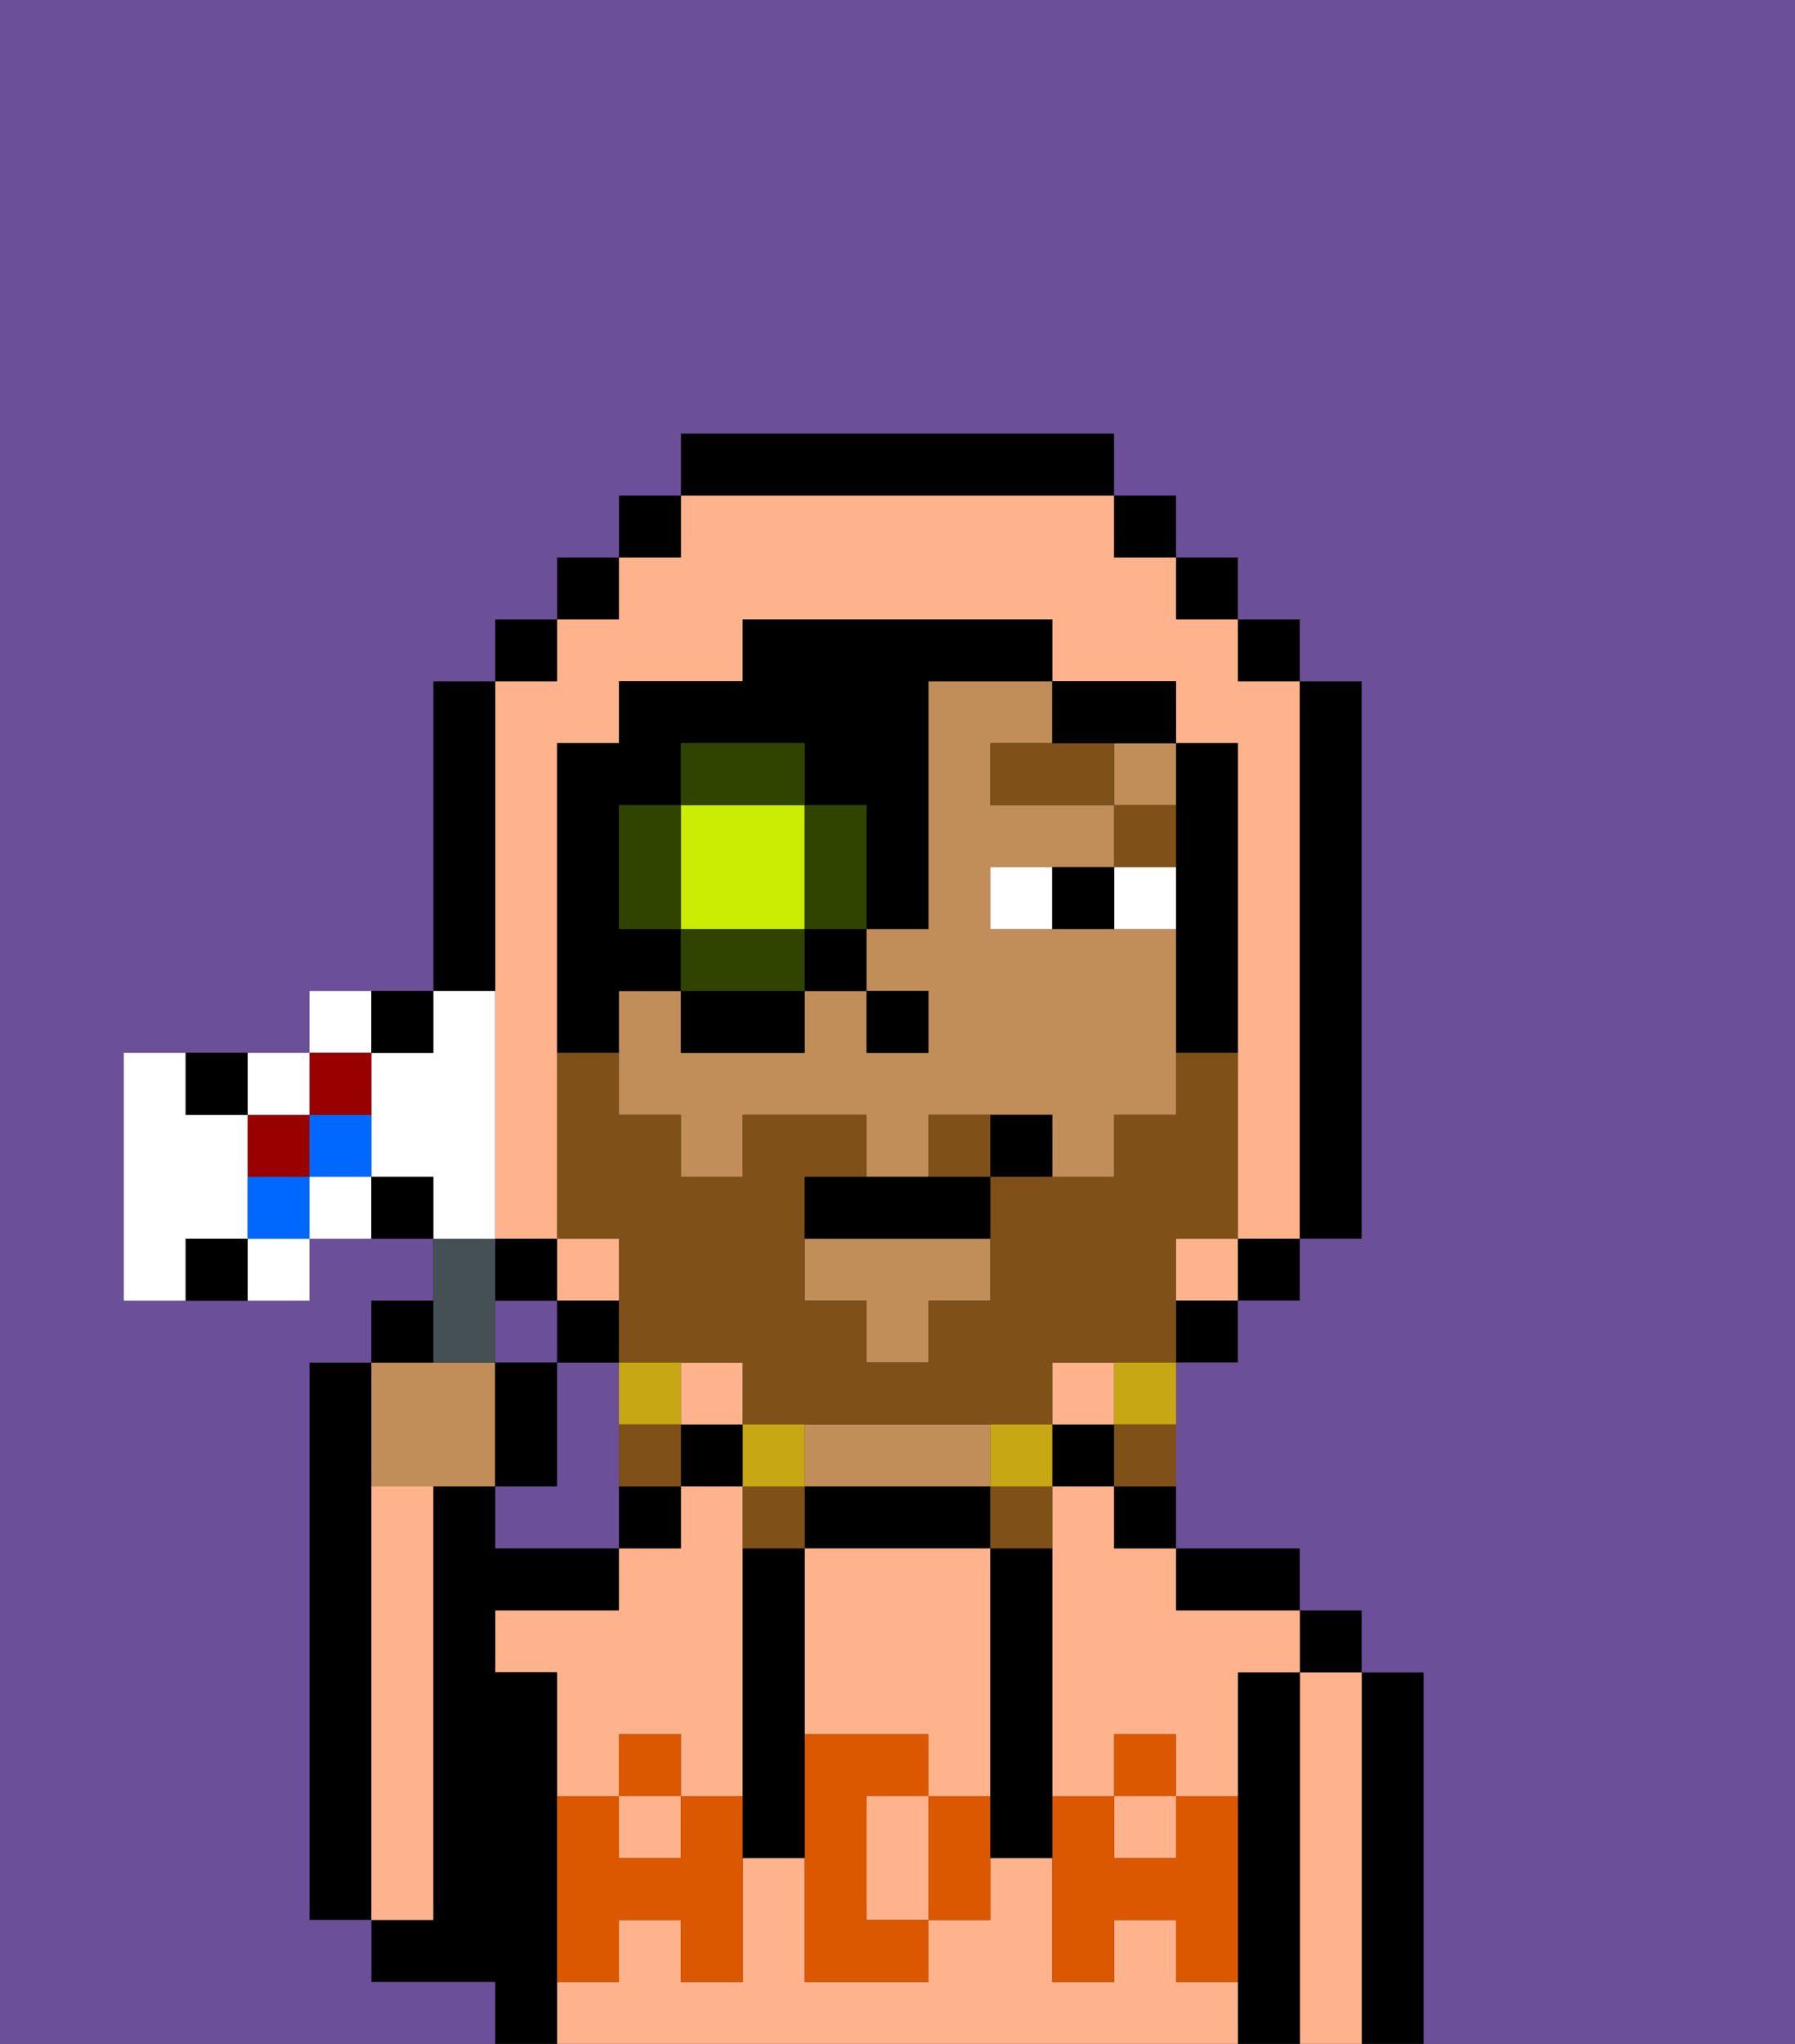 <svg xmlns="http://www.w3.org/2000/svg" viewBox="0 0 29 33"><rect x="0" y="0" width="29" height="33" fill="#333333" stroke="none"/><defs><style>polygon,rect,path{shape-rendering:crispedges;}.sa68-1{fill:#6b4f99;}.sa68-2{fill:#000000;}.sa68-3{fill:#ffb38d;}.sa68-4{fill:#c18d59;}.sa68-5{fill:#db5800;}.sa68-6{fill:#ffffff;}.sa68-7{fill:#7f5018;}.sa68-8{fill:#7f5018;}.sa68-9{fill:#c8a715;}.sa68-10{fill:#cbed03;}.sa68-11{fill:#304400;}.sa68-12{fill:#455054;}.sa68-13{fill:#900;}.sa68-14{fill:#0068ff;}</style></defs><path class="sa68-1" d="M10,23V22H9v2H8v1h2V23Z"/><rect class="sa68-1" x="8" y="21" width="1" height="1"/><path class="sa68-2" d="M6,24V22H5v9H6V24Z"/><path class="sa68-2" d="M23,27H22v6h1V27Z"/><path class="sa68-3" d="M22,27H21v6h1V27Z"/><rect class="sa68-2" x="21" y="26" width="1" height="1"/><path class="sa68-2" d="M21,27H20v6h1V27Z"/><path class="sa68-3" d="M18,24H17v5h1V28h1v1h1V27h1V26H19V25H18Z"/><path class="sa68-3" d="M19,32V31H18v1H17V30H16v1H15v1H13V30H12v2H11V31H10v1H9v1H20V32Z"/><path class="sa68-3" d="M10,28h1v1h1V24H11v1H10v1H8v1H9v2h1Z"/><rect class="sa68-3" x="18" y="29" width="1" height="1"/><rect class="sa68-3" x="10" y="29" width="1" height="1"/><path class="sa68-2" d="M20,26h1V25H19v1Z"/><rect class="sa68-2" x="18" y="24" width="1" height="1"/><rect class="sa68-2" x="17" y="23" width="1" height="1"/><path class="sa68-2" d="M15,24H13v1h3V24Z"/><path class="sa68-4" d="M14,24h2V23H13v1Z"/><rect class="sa68-2" x="11" y="23" width="1" height="1"/><path class="sa68-2" d="M11,24H10v1h1Z"/><path class="sa68-2" d="M9,31V27H8V26h2V25H8V24H7v7H6v1H8v1H9V31Z"/><path class="sa68-3" d="M7,30V24H6v7H7Z"/><path class="sa68-3" d="M13,25v3h2v1h1V25H13Z"/><path class="sa68-3" d="M14,29v2h1V29Z"/><path class="sa68-5" d="M19,30H18V29H17v3h1V31h1v1h1V29H19Z"/><rect class="sa68-5" x="18" y="28" width="1" height="1"/><path class="sa68-5" d="M15,29v2h1V29Z"/><path class="sa68-5" d="M14,30V29h1V28H13v4h2V31H14Z"/><path class="sa68-5" d="M11,29v1H10V29H9v3h1V31h1v1h1V29Z"/><rect class="sa68-5" x="10" y="28" width="1" height="1"/><path class="sa68-2" d="M13,25H12v5h1V25Z"/><path class="sa68-2" d="M17,28V25H16v5h1V28Z"/><polygon class="sa68-4" points="13 21 14 21 14 22 15 22 15 21 16 21 16 20 13 20 13 21"/><rect class="sa68-4" x="18" y="12" width="1" height="1"/><path class="sa68-4" d="M15,15H14v1h1v1H14V16H13v1H11V16H10v2h1v1h1V18h2v1h1V18h2v1h1V18h1V15H16V14h2V13H16V12h1V11H15Z"/><rect class="sa68-2" x="14" y="16" width="1" height="1"/><path class="sa68-6" d="M18,14v1h1V14Z"/><path class="sa68-6" d="M16,14v1h1V14Z"/><path class="sa68-2" d="M17,14v1h1V14Z"/><rect class="sa68-7" x="18" y="13" width="1" height="1"/><polygon class="sa68-7" points="17 12 16 12 16 13 18 13 18 12 17 12"/><rect class="sa68-3" x="19" y="20" width="1" height="1"/><path class="sa68-3" d="M8,15v5H9V12h1V11h2V10h5v1h2v1h1v8h1V11H20V10H19V9H18V8H11V9H10v1H9v1H8v4Z"/><rect class="sa68-3" x="9" y="20" width="1" height="1"/><rect class="sa68-3" x="17" y="22" width="1" height="1"/><rect class="sa68-3" x="11" y="22" width="1" height="1"/><rect class="sa68-2" x="10" y="8" width="1" height="1"/><rect class="sa68-2" x="9" y="9" width="1" height="1"/><rect class="sa68-2" x="8" y="10" width="1" height="1"/><path class="sa68-2" d="M8,15V11H7v5H8Z"/><rect class="sa68-2" x="8" y="20" width="1" height="1"/><rect class="sa68-2" x="9" y="21" width="1" height="1"/><rect class="sa68-2" x="19" y="21" width="1" height="1"/><rect class="sa68-2" x="20" y="20" width="1" height="1"/><path class="sa68-2" d="M21,20h1V11H21v9Z"/><rect class="sa68-2" x="20" y="10" width="1" height="1"/><rect class="sa68-2" x="19" y="9" width="1" height="1"/><rect class="sa68-2" x="18" y="8" width="1" height="1"/><path class="sa68-2" d="M18,8V7H11V8h7Z"/><path class="sa68-2" d="M10,16h1V15H10V13h1V12h2v1h1v2h1V11h2V10H12v1H10v1H9v5h1Z"/><path class="sa68-2" d="M19,14v3h1V12H19v2Z"/><path class="sa68-2" d="M18,12h1V11H17v1Z"/><path class="sa68-1" d="M0,7V33H8V32H6V31H5V22H6V21H7V20H5v1H2V17H5V16H7V11H8V10H9V9h1V8h1V7h7V8h1V9h1v1h1v1h1v9H21v1H20v1H19v3h2v1h1v1h1v6h6V0H0Z"/><path class="sa68-8" d="M15,18v1h1V18Z"/><path class="sa68-8" d="M19,20h1V17H19v1H18v1H16v2H15v1H14V21H13V19h1V18H12v1H11V18H10V17H9v3h1v2h2v1h5V22h2V20Z"/><path class="sa68-9" d="M18,23h1V22H18Z"/><path class="sa68-8" d="M18,24h1V23H18Z"/><path class="sa68-9" d="M17,24V23H16v1Z"/><path class="sa68-8" d="M16,25h1V24H16Z"/><path class="sa68-9" d="M13,24V23H12v1Z"/><path class="sa68-8" d="M12,24v1h1V24Z"/><path class="sa68-9" d="M11,23V22H10v1Z"/><path class="sa68-8" d="M10,23v1h1V23Z"/><path class="sa68-10" d="M13,13H11v2h2Z"/><path class="sa68-11" d="M14,15V13H13v2Z"/><path class="sa68-11" d="M13,15H11v1h2Z"/><path class="sa68-11" d="M10,13v2h1V13Z"/><path class="sa68-11" d="M13,12H11v1h2Z"/><rect class="sa68-2" x="11" y="16" width="2" height="1"/><rect class="sa68-2" x="13" y="15" width="1" height="1"/><path class="sa68-2" d="M14,19H13v1h3V19H14Z"/><path class="sa68-2" d="M16,18v1h1V18Z"/><path class="sa68-4" d="M7,24H8V22H6v2Z"/><path class="sa68-12" d="M8,22V20H7v2Z"/><path class="sa68-2" d="M7,21H6v1H7Z"/><path class="sa68-2" d="M9,22H8v2H9Z"/><path class="sa68-6" d="M8,19V16H7v1H6v2H7v1H8Z"/><path class="sa68-6" d="M6,16H5v1H6Z"/><path class="sa68-6" d="M5,19v1H6V19Z"/><rect class="sa68-13" x="4" y="18" width="1" height="1"/><path class="sa68-6" d="M5,18V17H4v1Z"/><path class="sa68-6" d="M4,21H5V20H4Z"/><path class="sa68-6" d="M4,20V18H3V17H2v4H3V20Z"/><path class="sa68-14" d="M5,19H6V18H5Z"/><path class="sa68-14" d="M4,19v1H5V19Z"/><path class="sa68-13" d="M6,18V17H5v1Z"/><path class="sa68-2" d="M7,17V16H6v1Z"/><path class="sa68-2" d="M6,19v1H7V19Z"/><path class="sa68-2" d="M4,18V17H3v1Z"/><path class="sa68-2" d="M3,20v1H4V20Z"/></svg>